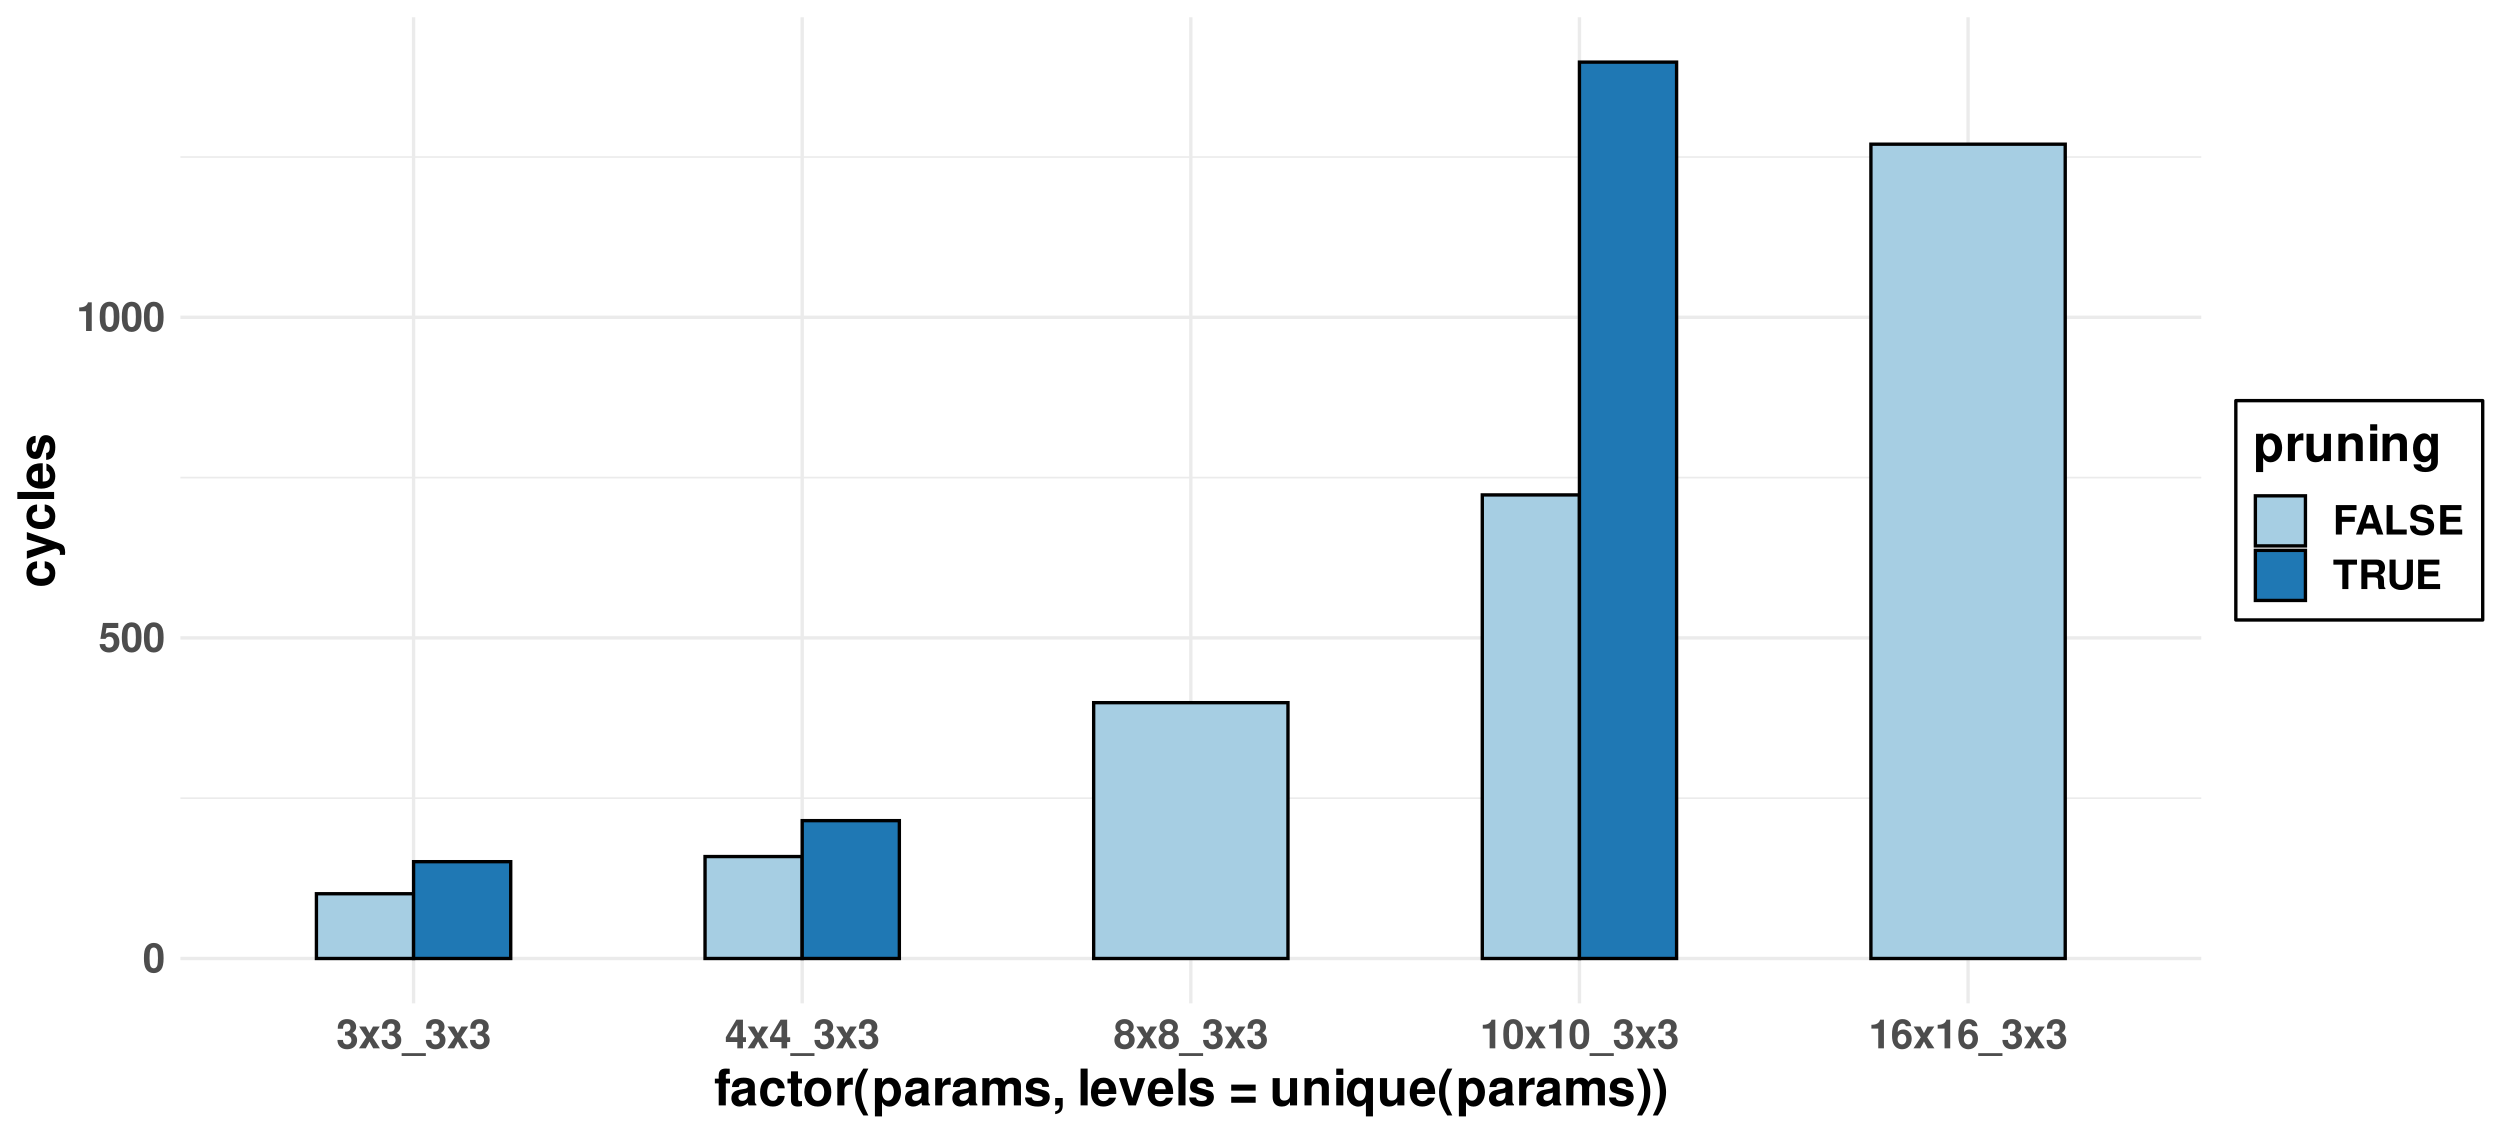 <?xml version="1.0" encoding="UTF-8"?>
<svg xmlns="http://www.w3.org/2000/svg" xmlns:xlink="http://www.w3.org/1999/xlink" width="792" height="360" viewBox="0 0 792 360">
<defs>
<g>
<g id="glyph-0-0">
</g>
<g id="glyph-0-1">
<path d="M 3.5 -9.266 C 2.516 -9.266 1.688 -8.859 1.141 -8.094 C 0.609 -7.391 0.375 -6.25 0.375 -4.484 C 0.375 -2.859 0.578 -1.734 1.016 -1.047 C 1.547 -0.172 2.438 0.297 3.5 0.297 C 4.484 0.297 5.281 -0.109 5.844 -0.859 C 6.359 -1.562 6.609 -2.719 6.609 -4.422 C 6.609 -6.094 6.406 -7.219 5.969 -7.922 C 5.438 -8.797 4.562 -9.266 3.5 -9.266 Z M 3.5 -7.812 C 3.953 -7.812 4.328 -7.562 4.547 -7.094 C 4.719 -6.703 4.828 -5.719 4.828 -4.469 C 4.828 -3.438 4.734 -2.438 4.594 -2.078 C 4.391 -1.531 4 -1.234 3.5 -1.234 C 3.016 -1.234 2.656 -1.484 2.438 -1.938 C 2.266 -2.328 2.156 -3.281 2.156 -4.484 C 2.156 -5.562 2.25 -6.594 2.391 -6.969 C 2.578 -7.516 2.984 -7.812 3.5 -7.812 Z M 3.5 -7.812 "/>
</g>
<g id="glyph-0-2">
<path d="M 6.25 -9.078 L 1.406 -9.078 L 0.594 -4.016 L 2.219 -4.016 C 2.406 -4.469 2.812 -4.703 3.359 -4.703 C 4.281 -4.703 4.828 -4.062 4.828 -2.953 C 4.828 -1.891 4.281 -1.234 3.359 -1.234 C 2.578 -1.234 2.156 -1.641 2.109 -2.375 L 0.344 -2.375 C 0.375 -0.781 1.578 0.297 3.344 0.297 C 5.281 0.297 6.609 -1.031 6.609 -3 C 6.609 -4.859 5.469 -6.125 3.781 -6.125 C 3.188 -6.125 2.734 -5.969 2.219 -5.578 L 2.516 -7.469 L 6.25 -7.469 Z M 6.25 -9.078 "/>
</g>
<g id="glyph-0-3">
<path d="M 3.047 -6.25 L 3.047 0 L 4.844 0 L 4.844 -9.078 L 3.641 -9.078 C 3.359 -8 2.438 -7.453 0.875 -7.453 L 0.875 -6.25 Z M 3.047 -6.25 "/>
</g>
<g id="glyph-0-4">
<path d="M 2.781 -4.062 C 3.469 -4.062 3.5 -4.062 3.828 -3.969 C 4.422 -3.797 4.812 -3.281 4.812 -2.609 C 4.812 -1.797 4.25 -1.234 3.469 -1.234 C 2.625 -1.234 2.156 -1.734 2.109 -2.656 L 0.375 -2.656 C 0.391 -0.844 1.562 0.297 3.422 0.297 C 5.359 0.297 6.609 -0.844 6.609 -2.609 C 6.609 -3.672 6.141 -4.359 5.125 -4.859 C 5.953 -5.391 6.312 -5.969 6.312 -6.797 C 6.312 -8.312 5.188 -9.266 3.422 -9.266 C 2.109 -9.266 1.094 -8.688 0.703 -7.703 C 0.531 -7.266 0.484 -6.969 0.484 -6.219 L 2.156 -6.219 C 2.156 -6.703 2.203 -6.953 2.297 -7.172 C 2.453 -7.578 2.859 -7.812 3.391 -7.812 C 4.109 -7.812 4.516 -7.391 4.516 -6.625 C 4.516 -5.703 4 -5.266 2.938 -5.266 L 2.781 -5.266 Z M 2.781 -4.062 "/>
</g>
<g id="glyph-0-5">
<path d="M 4.547 -3.484 L 6.797 -6.906 L 4.641 -6.906 L 3.531 -4.828 L 2.406 -6.906 L 0.25 -6.906 L 2.516 -3.484 L 0.203 0 L 2.359 0 L 3.531 -2.156 L 4.703 0 L 6.844 0 Z M 4.547 -3.484 "/>
</g>
<g id="glyph-0-6">
<path d="M 7.391 1.531 L -0.281 1.531 L -0.281 2.422 L 7.391 2.422 Z M 7.391 1.531 "/>
</g>
<g id="glyph-0-7">
<path d="M 6.688 -3.5 L 5.734 -3.5 L 5.734 -9.078 L 3.625 -9.078 L 0.312 -3.516 L 0.312 -2.016 L 3.938 -2.016 L 3.938 0 L 5.734 0 L 5.734 -2.016 L 6.688 -2.016 Z M 3.938 -3.5 L 1.578 -3.5 L 3.938 -7.375 Z M 3.938 -3.5 "/>
</g>
<g id="glyph-0-8">
<path d="M 5.234 -4.938 C 5.547 -5.109 5.688 -5.203 5.828 -5.328 C 6.188 -5.672 6.406 -6.219 6.406 -6.812 C 6.406 -8.234 5.188 -9.266 3.5 -9.266 C 1.812 -9.266 0.594 -8.234 0.594 -6.797 C 0.594 -5.922 0.953 -5.375 1.766 -4.938 C 0.719 -4.359 0.281 -3.688 0.281 -2.609 C 0.281 -0.891 1.594 0.297 3.5 0.297 C 5.406 0.297 6.719 -0.891 6.719 -2.609 C 6.719 -3.688 6.281 -4.359 5.234 -4.938 Z M 3.516 -7.812 C 4.312 -7.812 4.859 -7.328 4.859 -6.625 C 4.859 -5.938 4.297 -5.438 3.516 -5.438 C 2.719 -5.438 2.156 -5.922 2.156 -6.641 C 2.156 -7.328 2.719 -7.812 3.516 -7.812 Z M 3.5 -4.219 C 4.375 -4.219 4.922 -3.641 4.922 -2.688 C 4.922 -1.812 4.359 -1.234 3.5 -1.234 C 2.625 -1.234 2.078 -1.812 2.078 -2.719 C 2.078 -3.641 2.625 -4.219 3.5 -4.219 Z M 3.5 -4.219 "/>
</g>
<g id="glyph-0-9">
<path d="M 6.484 -7.016 C 6.406 -7.594 6.281 -7.891 6.047 -8.234 C 5.578 -8.875 4.75 -9.266 3.766 -9.266 C 2.641 -9.266 1.719 -8.766 1.172 -7.859 C 0.625 -6.969 0.406 -5.969 0.406 -4.312 C 0.406 -2.75 0.594 -1.781 1.062 -1.047 C 1.594 -0.203 2.531 0.297 3.609 0.297 C 5.406 0.297 6.641 -1.047 6.641 -3.031 C 6.641 -4.766 5.562 -5.969 4 -5.969 C 3.266 -5.969 2.766 -5.766 2.203 -5.172 L 2.219 -5.359 C 2.234 -6.203 2.281 -6.469 2.406 -6.828 C 2.656 -7.484 3.078 -7.812 3.719 -7.812 C 4.281 -7.812 4.594 -7.594 4.828 -7.016 Z M 3.562 -4.562 C 4.406 -4.562 4.938 -3.922 4.938 -2.906 C 4.938 -1.938 4.344 -1.234 3.562 -1.234 C 2.734 -1.234 2.172 -1.906 2.172 -2.875 C 2.172 -3.859 2.734 -4.562 3.562 -4.562 Z M 3.562 -4.562 "/>
</g>
<g id="glyph-0-10">
<path d="M 2.859 -4.016 L 6.953 -4.016 L 6.953 -5.625 L 2.859 -5.625 L 2.859 -7.734 L 7.5 -7.734 L 7.5 -9.328 L 0.953 -9.328 L 0.953 0 L 2.859 0 Z M 2.859 -4.016 "/>
</g>
<g id="glyph-0-11">
<path d="M 6.406 -1.875 L 7.031 0 L 9 0 L 5.766 -9.328 L 3.641 -9.328 L 0.328 0 L 2.297 0 L 2.922 -1.875 Z M 5.891 -3.484 L 3.453 -3.484 L 4.672 -7.125 Z M 5.891 -3.484 "/>
</g>
<g id="glyph-0-12">
<path d="M 2.938 -9.328 L 1.031 -9.328 L 1.031 0 L 7.406 0 L 7.406 -1.594 L 2.938 -1.594 Z M 2.938 -9.328 "/>
</g>
<g id="glyph-0-13">
<path d="M 7.766 -6.484 C 7.75 -8.422 6.469 -9.484 4.109 -9.484 C 1.875 -9.484 0.578 -8.438 0.578 -6.609 C 0.578 -5.172 1.312 -4.469 3.203 -4.109 L 4.5 -3.859 C 5.781 -3.609 6.25 -3.25 6.25 -2.5 C 6.25 -1.719 5.547 -1.234 4.375 -1.234 C 3.078 -1.234 2.344 -1.797 2.281 -2.797 L 0.406 -2.797 C 0.531 -0.797 1.891 0.297 4.281 0.297 C 6.688 0.297 8.094 -0.812 8.094 -2.719 C 8.094 -4.203 7.359 -4.969 5.625 -5.297 L 4.172 -5.578 C 2.797 -5.844 2.406 -6.109 2.406 -6.797 C 2.406 -7.5 3.016 -7.953 4.016 -7.953 C 5.234 -7.953 5.906 -7.438 5.969 -6.484 Z M 7.766 -6.484 "/>
</g>
<g id="glyph-0-14">
<path d="M 2.938 -4.016 L 7.391 -4.016 L 7.391 -5.625 L 2.938 -5.625 L 2.938 -7.734 L 7.75 -7.734 L 7.75 -9.328 L 1.016 -9.328 L 1.016 0 L 7.984 0 L 7.984 -1.594 L 2.938 -1.594 Z M 2.938 -4.016 "/>
</g>
<g id="glyph-0-15">
<path d="M 4.922 -7.734 L 7.656 -7.734 L 7.656 -9.328 L 0.172 -9.328 L 0.172 -7.734 L 3 -7.734 L 3 0 L 4.922 0 Z M 4.922 -7.734 "/>
</g>
<g id="glyph-0-16">
<path d="M 2.938 -3.703 L 5.141 -3.703 C 5.969 -3.703 6.328 -3.359 6.328 -2.594 L 6.328 -2.219 C 6.328 -1.969 6.328 -1.734 6.328 -1.594 C 6.328 -0.719 6.375 -0.453 6.609 0 L 8.656 0 L 8.656 -0.344 C 8.375 -0.516 8.25 -0.703 8.25 -1.109 C 8.203 -3.859 8.156 -4 6.969 -4.5 C 8.016 -4.906 8.531 -5.672 8.531 -6.812 C 8.531 -7.547 8.281 -8.234 7.828 -8.688 C 7.406 -9.125 6.828 -9.328 6.031 -9.328 L 1.031 -9.328 L 1.031 0 L 2.938 0 Z M 2.938 -5.297 L 2.938 -7.734 L 5.266 -7.734 C 5.812 -7.734 6.031 -7.672 6.266 -7.484 C 6.5 -7.297 6.609 -6.969 6.609 -6.547 C 6.609 -6.094 6.5 -5.734 6.266 -5.547 C 6.047 -5.359 5.812 -5.297 5.266 -5.297 Z M 2.938 -5.297 "/>
</g>
<g id="glyph-0-17">
<path d="M 6.453 -9.328 L 6.453 -3 C 6.453 -1.875 5.875 -1.344 4.672 -1.344 C 3.469 -1.344 2.891 -1.875 2.891 -3 L 2.891 -9.328 L 0.969 -9.328 L 0.969 -3 C 0.969 -1.953 1.25 -1.219 1.875 -0.656 C 2.562 -0.031 3.547 0.297 4.672 0.297 C 5.797 0.297 6.781 -0.031 7.453 -0.656 C 8.094 -1.219 8.375 -1.953 8.375 -3 L 8.375 -9.328 Z M 6.453 -9.328 "/>
</g>
<g id="glyph-1-0">
</g>
<g id="glyph-1-1">
<path d="M 5.016 -8.469 L 3.688 -8.469 L 3.688 -9.312 C 3.688 -9.766 3.875 -9.984 4.281 -9.984 C 4.5 -9.984 4.703 -9.969 4.922 -9.938 L 4.922 -11.609 C 4.453 -11.641 3.984 -11.656 3.641 -11.656 C 2.156 -11.656 1.438 -10.953 1.438 -9.5 L 1.438 -8.469 L 0.219 -8.469 L 0.219 -6.969 L 1.438 -6.969 L 1.438 0 L 3.688 0 L 3.688 -6.969 L 5.016 -6.969 Z M 5.016 -8.469 "/>
</g>
<g id="glyph-1-2">
<path d="M 8.391 -0.266 C 8 -0.641 7.875 -0.891 7.875 -1.328 L 7.875 -6.125 C 7.875 -7.891 6.672 -8.781 4.344 -8.781 C 2 -8.781 0.781 -7.797 0.641 -5.797 L 2.797 -5.797 C 2.906 -6.688 3.281 -6.969 4.391 -6.969 C 5.25 -6.969 5.688 -6.688 5.688 -6.109 C 5.688 -5.828 5.531 -5.578 5.297 -5.438 C 4.984 -5.281 4.984 -5.281 3.891 -5.109 L 2.984 -4.938 C 1.281 -4.656 0.453 -3.781 0.453 -2.219 C 0.453 -0.672 1.484 0.375 3.078 0.375 C 4.031 0.375 4.891 -0.031 5.703 -0.859 C 5.703 -0.422 5.75 -0.25 5.953 0 L 8.391 0 Z M 5.688 -3.469 C 5.688 -2.172 5.047 -1.438 3.906 -1.438 C 3.156 -1.438 2.688 -1.844 2.688 -2.484 C 2.688 -3.156 3.047 -3.469 3.969 -3.656 L 4.734 -3.812 C 5.328 -3.922 5.422 -3.953 5.688 -4.078 Z M 5.688 -3.469 "/>
</g>
<g id="glyph-1-3">
<path d="M 8.359 -5.406 C 8.188 -7.516 6.797 -8.781 4.625 -8.781 C 2.031 -8.781 0.547 -7.094 0.547 -4.141 C 0.547 -1.297 2.031 0.375 4.594 0.375 C 6.688 0.375 8.141 -0.922 8.359 -2.984 L 6.203 -2.984 C 5.938 -1.875 5.484 -1.438 4.594 -1.438 C 3.453 -1.438 2.781 -2.453 2.781 -4.141 C 2.781 -4.969 2.938 -5.734 3.219 -6.234 C 3.469 -6.719 3.969 -6.969 4.609 -6.969 C 5.516 -6.969 5.953 -6.547 6.203 -5.406 Z M 8.359 -5.406 "/>
</g>
<g id="glyph-1-4">
<path d="M 4.812 -8.469 L 3.562 -8.469 L 3.562 -10.781 L 1.328 -10.781 L 1.328 -8.469 L 0.219 -8.469 L 0.219 -6.969 L 1.328 -6.969 L 1.328 -1.656 C 1.328 -0.297 2.047 0.375 3.516 0.375 C 4.031 0.375 4.406 0.312 4.812 0.188 L 4.812 -1.375 C 4.594 -1.344 4.484 -1.328 4.297 -1.328 C 3.719 -1.328 3.562 -1.5 3.562 -2.266 L 3.562 -6.969 L 4.812 -6.969 Z M 4.812 -8.469 "/>
</g>
<g id="glyph-1-5">
<path d="M 4.812 -8.781 C 2.172 -8.781 0.562 -7.047 0.562 -4.203 C 0.562 -1.359 2.172 0.375 4.828 0.375 C 7.469 0.375 9.109 -1.359 9.109 -4.141 C 9.109 -7.078 7.516 -8.781 4.812 -8.781 Z M 4.828 -6.969 C 6.062 -6.969 6.859 -5.875 6.859 -4.172 C 6.859 -2.562 6.031 -1.438 4.828 -1.438 C 3.609 -1.438 2.797 -2.547 2.797 -4.203 C 2.797 -5.875 3.609 -6.969 4.828 -6.969 Z M 4.828 -6.969 "/>
</g>
<g id="glyph-1-6">
<path d="M 1.016 -8.641 L 1.016 0 L 3.25 0 L 3.25 -4.594 C 3.25 -5.906 3.906 -6.562 5.219 -6.562 C 5.453 -6.562 5.609 -6.547 5.922 -6.5 L 5.922 -8.766 C 5.797 -8.781 5.75 -8.781 5.641 -8.781 C 4.625 -8.781 3.75 -8.109 3.25 -6.938 L 3.25 -8.641 Z M 1.016 -8.641 "/>
</g>
<g id="glyph-1-7">
<path d="M 3.25 -11.656 C 1.406 -8.875 0.641 -6.703 0.641 -4.234 C 0.641 -1.766 1.406 0.422 3.25 3.203 L 4.844 3.203 C 3.141 -0.094 2.609 -1.875 2.609 -4.234 C 2.609 -6.594 3.156 -8.406 4.844 -11.656 Z M 3.25 -11.656 "/>
</g>
<g id="glyph-1-8">
<path d="M 3.172 -8.641 L 0.922 -8.641 L 0.922 3.484 L 3.172 3.484 L 3.172 -1.031 C 3.719 -0.062 4.484 0.391 5.562 0.391 C 7.641 0.391 9.188 -1.562 9.188 -4.188 C 9.188 -5.406 8.828 -6.625 8.25 -7.422 C 7.688 -8.234 6.609 -8.781 5.562 -8.781 C 4.484 -8.781 3.719 -8.312 3.172 -7.359 Z M 5.062 -6.906 C 6.188 -6.906 6.938 -5.828 6.938 -4.156 C 6.938 -2.578 6.172 -1.484 5.062 -1.484 C 3.922 -1.484 3.172 -2.578 3.172 -4.188 C 3.172 -5.828 3.922 -6.906 5.062 -6.906 Z M 5.062 -6.906 "/>
</g>
<g id="glyph-1-9">
<path d="M 0.953 -8.641 L 0.953 0 L 3.203 0 L 3.203 -5.188 C 3.203 -6.25 3.781 -6.875 4.734 -6.875 C 5.484 -6.875 5.953 -6.453 5.953 -5.766 L 5.953 0 L 8.188 0 L 8.188 -5.188 C 8.188 -6.234 8.766 -6.875 9.734 -6.875 C 10.484 -6.875 10.938 -6.453 10.938 -5.766 L 10.938 0 L 13.188 0 L 13.188 -6.109 C 13.188 -7.797 12.156 -8.781 10.438 -8.781 C 9.328 -8.781 8.578 -8.406 7.906 -7.5 C 7.484 -8.312 6.625 -8.781 5.547 -8.781 C 4.562 -8.781 3.922 -8.469 3.188 -7.562 L 3.188 -8.641 Z M 0.953 -8.641 "/>
</g>
<g id="glyph-1-10">
<path d="M 8.078 -5.859 C 8.047 -7.688 6.641 -8.781 4.312 -8.781 C 2.125 -8.781 0.766 -7.688 0.766 -5.906 C 0.766 -5.328 0.938 -4.828 1.25 -4.5 C 1.547 -4.188 1.828 -4.047 2.656 -3.781 L 5.328 -2.938 C 5.891 -2.766 6.078 -2.594 6.078 -2.234 C 6.078 -1.719 5.453 -1.391 4.422 -1.391 C 3.828 -1.391 3.375 -1.484 3.094 -1.703 C 2.844 -1.875 2.75 -2.047 2.656 -2.516 L 0.469 -2.516 C 0.531 -0.609 1.922 0.375 4.547 0.375 C 5.75 0.375 6.656 0.109 7.297 -0.406 C 7.938 -0.906 8.312 -1.719 8.312 -2.562 C 8.312 -3.688 7.766 -4.406 6.625 -4.734 L 3.797 -5.547 C 3.172 -5.75 3.016 -5.875 3.016 -6.219 C 3.016 -6.703 3.516 -7.031 4.297 -7.031 C 5.375 -7.031 5.906 -6.641 5.922 -5.859 Z M 8.078 -5.859 "/>
</g>
<g id="glyph-1-11">
<path d="M 1.031 -2.344 L 1.031 0 L 2.406 0 C 2.438 1.094 1.984 1.719 1.031 1.891 L 1.031 2.781 C 2.734 2.531 3.484 1.609 3.422 -0.141 L 3.422 -2.344 Z M 1.031 -2.344 "/>
</g>
<g id="glyph-1-12">
</g>
<g id="glyph-1-13">
<path d="M 3.312 -11.656 L 1.078 -11.656 L 1.078 0 L 3.312 0 Z M 3.312 -11.656 "/>
</g>
<g id="glyph-1-14">
<path d="M 8.391 -3.609 C 8.406 -3.812 8.406 -3.891 8.406 -4 C 8.406 -4.859 8.266 -5.656 8.062 -6.266 C 7.484 -7.844 6.094 -8.781 4.359 -8.781 C 1.875 -8.781 0.359 -6.984 0.359 -4.094 C 0.359 -1.328 1.859 0.375 4.297 0.375 C 6.234 0.375 7.812 -0.719 8.297 -2.438 L 6.094 -2.438 C 5.828 -1.75 5.203 -1.344 4.391 -1.344 C 3.75 -1.344 3.234 -1.609 2.906 -2.094 C 2.703 -2.422 2.625 -2.797 2.594 -3.609 Z M 2.625 -5.109 C 2.766 -6.438 3.328 -7.078 4.312 -7.078 C 5.344 -7.078 5.953 -6.391 6.062 -5.109 Z M 2.625 -5.109 "/>
</g>
<g id="glyph-1-15">
<path d="M 5.594 0 L 8.578 -8.641 L 6.203 -8.641 L 4.469 -2.312 L 2.594 -8.641 L 0.219 -8.641 L 3.25 0 Z M 5.594 0 "/>
</g>
<g id="glyph-1-16">
<path d="M 8.547 -6.578 L 0.797 -6.578 L 0.797 -4.672 L 8.547 -4.672 Z M 8.547 -2.734 L 0.797 -2.734 L 0.797 -0.828 L 8.547 -0.828 Z M 8.547 -2.734 "/>
</g>
<g id="glyph-1-17">
<path d="M 8.656 0 L 8.656 -8.641 L 6.422 -8.641 L 6.422 -3.234 C 6.422 -2.203 5.719 -1.531 4.609 -1.531 C 3.641 -1.531 3.172 -2.047 3.172 -3.094 L 3.172 -8.641 L 0.922 -8.641 L 0.922 -2.625 C 0.922 -0.703 1.969 0.375 3.828 0.375 C 4.984 0.375 5.781 -0.047 6.422 -1.031 L 6.422 0 Z M 8.656 0 "/>
</g>
<g id="glyph-1-18">
<path d="M 1.016 -8.641 L 1.016 0 L 3.25 0 L 3.25 -5.188 C 3.25 -6.203 3.953 -6.875 5.062 -6.875 C 6.016 -6.875 6.5 -6.359 6.5 -5.328 L 6.5 0 L 8.734 0 L 8.734 -5.797 C 8.734 -7.719 7.703 -8.781 5.844 -8.781 C 4.672 -8.781 3.891 -8.375 3.25 -7.391 L 3.25 -8.641 Z M 1.016 -8.641 "/>
</g>
<g id="glyph-1-19">
<path d="M 3.312 -8.641 L 1.078 -8.641 L 1.078 0 L 3.312 0 Z M 3.312 -11.656 L 1.078 -11.656 L 1.078 -9.656 L 3.312 -9.656 Z M 3.312 -11.656 "/>
</g>
<g id="glyph-1-20">
<path d="M 6.469 -8.641 L 6.469 -7.359 C 5.938 -8.297 5.141 -8.781 4.062 -8.781 C 1.984 -8.781 0.453 -6.828 0.453 -4.188 C 0.453 -2.969 0.797 -1.766 1.375 -0.969 C 1.953 -0.156 3.031 0.391 4.047 0.391 C 5.141 0.391 5.938 -0.078 6.469 -1.031 L 6.469 3.484 L 8.703 3.484 L 8.703 -8.641 Z M 4.578 -6.906 C 5.734 -6.906 6.469 -5.828 6.469 -4.141 C 6.469 -2.578 5.703 -1.484 4.578 -1.484 C 3.453 -1.484 2.688 -2.578 2.688 -4.188 C 2.688 -5.812 3.453 -6.906 4.578 -6.906 Z M 4.578 -6.906 "/>
</g>
<g id="glyph-1-21">
<path d="M 1.953 3.203 C 3.797 0.422 4.562 -1.766 4.562 -4.219 C 4.562 -6.703 3.797 -8.875 1.953 -11.656 L 0.359 -11.656 C 2.062 -8.375 2.594 -6.594 2.594 -4.219 C 2.594 -1.875 2.047 -0.062 0.359 3.203 Z M 1.953 3.203 "/>
</g>
<g id="glyph-1-22">
<path d="M 6.406 -8.641 L 6.406 -7.312 C 5.781 -8.312 5.094 -8.781 4.172 -8.781 C 3.406 -8.781 2.562 -8.406 1.969 -7.781 C 1.109 -6.875 0.656 -5.625 0.656 -4.109 C 0.656 -1.453 2.062 0.375 4.125 0.375 C 5.062 0.375 5.609 0.062 6.406 -0.875 L 6.406 0.281 C 6.406 1.328 5.656 2.047 4.609 2.047 C 3.812 2.047 3.312 1.703 3.141 1.047 L 0.828 1.047 C 0.844 1.719 1.094 2.172 1.688 2.656 C 2.375 3.219 3.312 3.484 4.531 3.484 C 7.031 3.484 8.531 2.281 8.531 0.281 L 8.531 -8.641 Z M 4.594 -6.906 C 5.641 -6.906 6.438 -5.75 6.438 -4.141 C 6.438 -2.578 5.688 -1.5 4.562 -1.5 C 3.578 -1.5 2.891 -2.578 2.891 -4.141 C 2.891 -5.781 3.578 -6.906 4.594 -6.906 Z M 4.594 -6.906 "/>
</g>
<g id="glyph-2-0">
</g>
<g id="glyph-2-1">
<path d="M -5.406 -8.359 C -7.516 -8.188 -8.781 -6.797 -8.781 -4.625 C -8.781 -2.031 -7.094 -0.547 -4.141 -0.547 C -1.297 -0.547 0.375 -2.031 0.375 -4.594 C 0.375 -6.688 -0.922 -8.141 -2.984 -8.359 L -2.984 -6.203 C -1.875 -5.938 -1.438 -5.484 -1.438 -4.594 C -1.438 -3.453 -2.453 -2.781 -4.141 -2.781 C -4.969 -2.781 -5.734 -2.938 -6.234 -3.219 C -6.719 -3.469 -6.969 -3.969 -6.969 -4.609 C -6.969 -5.516 -6.547 -5.953 -5.406 -6.203 Z M -5.406 -8.359 "/>
</g>
<g id="glyph-2-2">
<path d="M -8.641 -6.297 L -2.359 -4.516 L -8.641 -2.609 L -8.641 -0.141 L 0.359 -3.359 C 1.25 -3.359 1.859 -2.797 1.859 -1.969 C 1.859 -1.797 1.828 -1.641 1.766 -1.375 L 3.438 -1.375 C 3.484 -1.719 3.5 -1.906 3.5 -2.172 C 3.5 -2.75 3.391 -3.391 3.234 -3.797 C 2.969 -4.422 2.625 -4.688 1.578 -5.062 L -8.641 -8.609 Z M -8.641 -6.297 "/>
</g>
<g id="glyph-2-3">
<path d="M -11.656 -3.312 L -11.656 -1.078 L 0 -1.078 L 0 -3.312 Z M -11.656 -3.312 "/>
</g>
<g id="glyph-2-4">
<path d="M -3.609 -8.391 C -3.812 -8.406 -3.891 -8.406 -4 -8.406 C -4.859 -8.406 -5.656 -8.266 -6.266 -8.062 C -7.844 -7.484 -8.781 -6.094 -8.781 -4.359 C -8.781 -1.875 -6.984 -0.359 -4.094 -0.359 C -1.328 -0.359 0.375 -1.859 0.375 -4.297 C 0.375 -6.234 -0.719 -7.812 -2.438 -8.297 L -2.438 -6.094 C -1.75 -5.828 -1.344 -5.203 -1.344 -4.391 C -1.344 -3.75 -1.609 -3.234 -2.094 -2.906 C -2.422 -2.703 -2.797 -2.625 -3.609 -2.594 Z M -5.109 -2.625 C -6.438 -2.766 -7.078 -3.328 -7.078 -4.312 C -7.078 -5.344 -6.391 -5.953 -5.109 -6.062 Z M -5.109 -2.625 "/>
</g>
<g id="glyph-2-5">
<path d="M -5.859 -8.078 C -7.688 -8.047 -8.781 -6.641 -8.781 -4.312 C -8.781 -2.125 -7.688 -0.766 -5.906 -0.766 C -5.328 -0.766 -4.828 -0.938 -4.5 -1.25 C -4.188 -1.547 -4.047 -1.828 -3.781 -2.656 L -2.938 -5.328 C -2.766 -5.891 -2.594 -6.078 -2.234 -6.078 C -1.719 -6.078 -1.391 -5.453 -1.391 -4.422 C -1.391 -3.828 -1.484 -3.375 -1.703 -3.094 C -1.875 -2.844 -2.047 -2.75 -2.516 -2.656 L -2.516 -0.469 C -0.609 -0.531 0.375 -1.922 0.375 -4.547 C 0.375 -5.75 0.109 -6.656 -0.406 -7.297 C -0.906 -7.938 -1.719 -8.312 -2.562 -8.312 C -3.688 -8.312 -4.406 -7.766 -4.734 -6.625 L -5.547 -3.797 C -5.75 -3.172 -5.875 -3.016 -6.219 -3.016 C -6.703 -3.016 -7.031 -3.516 -7.031 -4.297 C -7.031 -5.375 -6.641 -5.906 -5.859 -5.922 Z M -5.859 -8.078 "/>
</g>
</g>
<clipPath id="clip-0">
<path clip-rule="nonzero" d="M 57.152 252 L 697.355 252 L 697.355 254 L 57.152 254 Z M 57.152 252 "/>
</clipPath>
<clipPath id="clip-1">
<path clip-rule="nonzero" d="M 57.152 151 L 697.355 151 L 697.355 152 L 57.152 152 Z M 57.152 151 "/>
</clipPath>
<clipPath id="clip-2">
<path clip-rule="nonzero" d="M 57.152 49 L 697.355 49 L 697.355 51 L 57.152 51 Z M 57.152 49 "/>
</clipPath>
<clipPath id="clip-3">
<path clip-rule="nonzero" d="M 57.152 303 L 697.355 303 L 697.355 305 L 57.152 305 Z M 57.152 303 "/>
</clipPath>
<clipPath id="clip-4">
<path clip-rule="nonzero" d="M 57.152 201 L 697.355 201 L 697.355 203 L 57.152 203 Z M 57.152 201 "/>
</clipPath>
<clipPath id="clip-5">
<path clip-rule="nonzero" d="M 57.152 99 L 697.355 99 L 697.355 102 L 57.152 102 Z M 57.152 99 "/>
</clipPath>
<clipPath id="clip-6">
<path clip-rule="nonzero" d="M 130 5.48 L 132 5.48 L 132 317.852 L 130 317.852 Z M 130 5.48 "/>
</clipPath>
<clipPath id="clip-7">
<path clip-rule="nonzero" d="M 253 5.48 L 255 5.48 L 255 317.852 L 253 317.852 Z M 253 5.48 "/>
</clipPath>
<clipPath id="clip-8">
<path clip-rule="nonzero" d="M 376 5.48 L 378 5.48 L 378 317.852 L 376 317.852 Z M 376 5.48 "/>
</clipPath>
<clipPath id="clip-9">
<path clip-rule="nonzero" d="M 499 5.48 L 501 5.48 L 501 317.852 L 499 317.852 Z M 499 5.48 "/>
</clipPath>
<clipPath id="clip-10">
<path clip-rule="nonzero" d="M 622 5.48 L 625 5.48 L 625 317.852 L 622 317.852 Z M 622 5.48 "/>
</clipPath>
</defs>
<rect x="-79.2" y="-36" width="950.4" height="432" fill="rgb(100%, 100%, 100%)" fill-opacity="1"/>
<g clip-path="url(#clip-0)">
<path fill="none" stroke-width="0.533" stroke-linecap="butt" stroke-linejoin="round" stroke="rgb(92.157%, 92.157%, 92.157%)" stroke-opacity="1" stroke-miterlimit="10" d="M 57.152 252.867 L 697.352 252.867 "/>
</g>
<g clip-path="url(#clip-1)">
<path fill="none" stroke-width="0.533" stroke-linecap="butt" stroke-linejoin="round" stroke="rgb(92.157%, 92.157%, 92.157%)" stroke-opacity="1" stroke-miterlimit="10" d="M 57.152 151.305 L 697.352 151.305 "/>
</g>
<g clip-path="url(#clip-2)">
<path fill="none" stroke-width="0.533" stroke-linecap="butt" stroke-linejoin="round" stroke="rgb(92.157%, 92.157%, 92.157%)" stroke-opacity="1" stroke-miterlimit="10" d="M 57.152 49.742 L 697.352 49.742 "/>
</g>
<g clip-path="url(#clip-3)">
<path fill="none" stroke-width="1.067" stroke-linecap="butt" stroke-linejoin="round" stroke="rgb(92.157%, 92.157%, 92.157%)" stroke-opacity="1" stroke-miterlimit="10" d="M 57.152 303.652 L 697.352 303.652 "/>
</g>
<g clip-path="url(#clip-4)">
<path fill="none" stroke-width="1.067" stroke-linecap="butt" stroke-linejoin="round" stroke="rgb(92.157%, 92.157%, 92.157%)" stroke-opacity="1" stroke-miterlimit="10" d="M 57.152 202.086 L 697.352 202.086 "/>
</g>
<g clip-path="url(#clip-5)">
<path fill="none" stroke-width="1.067" stroke-linecap="butt" stroke-linejoin="round" stroke="rgb(92.157%, 92.157%, 92.157%)" stroke-opacity="1" stroke-miterlimit="10" d="M 57.152 100.523 L 697.352 100.523 "/>
</g>
<g clip-path="url(#clip-6)">
<path fill="none" stroke-width="1.067" stroke-linecap="butt" stroke-linejoin="round" stroke="rgb(92.157%, 92.157%, 92.157%)" stroke-opacity="1" stroke-miterlimit="10" d="M 131.02 317.848 L 131.02 5.48 "/>
</g>
<g clip-path="url(#clip-7)">
<path fill="none" stroke-width="1.067" stroke-linecap="butt" stroke-linejoin="round" stroke="rgb(92.157%, 92.157%, 92.157%)" stroke-opacity="1" stroke-miterlimit="10" d="M 254.137 317.848 L 254.137 5.48 "/>
</g>
<g clip-path="url(#clip-8)">
<path fill="none" stroke-width="1.067" stroke-linecap="butt" stroke-linejoin="round" stroke="rgb(92.157%, 92.157%, 92.157%)" stroke-opacity="1" stroke-miterlimit="10" d="M 377.25 317.848 L 377.25 5.48 "/>
</g>
<g clip-path="url(#clip-9)">
<path fill="none" stroke-width="1.067" stroke-linecap="butt" stroke-linejoin="round" stroke="rgb(92.157%, 92.157%, 92.157%)" stroke-opacity="1" stroke-miterlimit="10" d="M 500.367 317.848 L 500.367 5.48 "/>
</g>
<g clip-path="url(#clip-10)">
<path fill="none" stroke-width="1.067" stroke-linecap="butt" stroke-linejoin="round" stroke="rgb(92.157%, 92.157%, 92.157%)" stroke-opacity="1" stroke-miterlimit="10" d="M 623.484 317.848 L 623.484 5.48 "/>
</g>
<path fill-rule="nonzero" fill="rgb(65.098%, 80.784%, 89.02%)" fill-opacity="1" stroke-width="1.067" stroke-linecap="butt" stroke-linejoin="miter" stroke="rgb(0%, 0%, 0%)" stroke-opacity="1" stroke-miterlimit="10" d="M 100.242 303.652 L 131.02 303.652 L 131.02 283.137 L 100.242 283.137 Z M 100.242 303.652 "/>
<path fill-rule="nonzero" fill="rgb(12.157%, 47.059%, 70.588%)" fill-opacity="1" stroke-width="1.067" stroke-linecap="butt" stroke-linejoin="miter" stroke="rgb(0%, 0%, 0%)" stroke-opacity="1" stroke-miterlimit="10" d="M 131.02 303.652 L 161.797 303.652 L 161.797 272.98 L 131.02 272.98 Z M 131.02 303.652 "/>
<path fill-rule="nonzero" fill="rgb(65.098%, 80.784%, 89.02%)" fill-opacity="1" stroke-width="1.067" stroke-linecap="butt" stroke-linejoin="miter" stroke="rgb(0%, 0%, 0%)" stroke-opacity="1" stroke-miterlimit="10" d="M 223.355 303.652 L 254.133 303.652 L 254.133 271.355 L 223.355 271.355 Z M 223.355 303.652 "/>
<path fill-rule="nonzero" fill="rgb(12.157%, 47.059%, 70.588%)" fill-opacity="1" stroke-width="1.067" stroke-linecap="butt" stroke-linejoin="miter" stroke="rgb(0%, 0%, 0%)" stroke-opacity="1" stroke-miterlimit="10" d="M 254.137 303.652 L 284.914 303.652 L 284.914 259.98 L 254.137 259.98 Z M 254.137 303.652 "/>
<path fill-rule="nonzero" fill="rgb(65.098%, 80.784%, 89.02%)" fill-opacity="1" stroke-width="1.067" stroke-linecap="butt" stroke-linejoin="miter" stroke="rgb(0%, 0%, 0%)" stroke-opacity="1" stroke-miterlimit="10" d="M 346.473 303.652 L 408.031 303.652 L 408.031 222.605 L 346.473 222.605 Z M 346.473 303.652 "/>
<path fill-rule="nonzero" fill="rgb(65.098%, 80.784%, 89.02%)" fill-opacity="1" stroke-width="1.067" stroke-linecap="butt" stroke-linejoin="miter" stroke="rgb(0%, 0%, 0%)" stroke-opacity="1" stroke-miterlimit="10" d="M 469.59 303.652 L 500.367 303.652 L 500.367 156.789 L 469.59 156.789 Z M 469.59 303.652 "/>
<path fill-rule="nonzero" fill="rgb(12.157%, 47.059%, 70.588%)" fill-opacity="1" stroke-width="1.067" stroke-linecap="butt" stroke-linejoin="miter" stroke="rgb(0%, 0%, 0%)" stroke-opacity="1" stroke-miterlimit="10" d="M 500.367 303.652 L 531.145 303.652 L 531.145 19.68 L 500.367 19.68 Z M 500.367 303.652 "/>
<path fill-rule="nonzero" fill="rgb(65.098%, 80.784%, 89.02%)" fill-opacity="1" stroke-width="1.067" stroke-linecap="butt" stroke-linejoin="miter" stroke="rgb(0%, 0%, 0%)" stroke-opacity="1" stroke-miterlimit="10" d="M 592.703 303.652 L 654.262 303.652 L 654.262 45.68 L 592.703 45.68 Z M 592.703 303.652 "/>
<g fill="rgb(30.196%, 30.196%, 30.196%)" fill-opacity="1">
<use xlink:href="#glyph-0-1" x="45.219" y="307.983"/>
</g>
<g fill="rgb(30.196%, 30.196%, 30.196%)" fill-opacity="1">
<use xlink:href="#glyph-0-2" x="31.219" y="206.417"/>
<use xlink:href="#glyph-0-1" x="38.219" y="206.417"/>
<use xlink:href="#glyph-0-1" x="45.219" y="206.417"/>
</g>
<g fill="rgb(30.196%, 30.196%, 30.196%)" fill-opacity="1">
<use xlink:href="#glyph-0-3" x="24.219" y="104.854"/>
<use xlink:href="#glyph-0-1" x="31.219" y="104.854"/>
<use xlink:href="#glyph-0-1" x="38.219" y="104.854"/>
<use xlink:href="#glyph-0-1" x="45.219" y="104.854"/>
</g>
<g fill="rgb(30.196%, 30.196%, 30.196%)" fill-opacity="1">
<use xlink:href="#glyph-0-4" x="106.52" y="332.112"/>
<use xlink:href="#glyph-0-5" x="113.52" y="332.112"/>
<use xlink:href="#glyph-0-4" x="120.52" y="332.112"/>
<use xlink:href="#glyph-0-6" x="127.52" y="332.112"/>
<use xlink:href="#glyph-0-4" x="134.52" y="332.112"/>
<use xlink:href="#glyph-0-5" x="141.52" y="332.112"/>
<use xlink:href="#glyph-0-4" x="148.52" y="332.112"/>
</g>
<g fill="rgb(30.196%, 30.196%, 30.196%)" fill-opacity="1">
<use xlink:href="#glyph-0-7" x="229.637" y="332.112"/>
<use xlink:href="#glyph-0-5" x="236.637" y="332.112"/>
<use xlink:href="#glyph-0-7" x="243.637" y="332.112"/>
<use xlink:href="#glyph-0-6" x="250.637" y="332.112"/>
<use xlink:href="#glyph-0-4" x="257.637" y="332.112"/>
<use xlink:href="#glyph-0-5" x="264.637" y="332.112"/>
<use xlink:href="#glyph-0-4" x="271.637" y="332.112"/>
</g>
<g fill="rgb(30.196%, 30.196%, 30.196%)" fill-opacity="1">
<use xlink:href="#glyph-0-8" x="352.75" y="332.112"/>
<use xlink:href="#glyph-0-5" x="359.75" y="332.112"/>
<use xlink:href="#glyph-0-8" x="366.75" y="332.112"/>
<use xlink:href="#glyph-0-6" x="373.75" y="332.112"/>
<use xlink:href="#glyph-0-4" x="380.75" y="332.112"/>
<use xlink:href="#glyph-0-5" x="387.75" y="332.112"/>
<use xlink:href="#glyph-0-4" x="394.75" y="332.112"/>
</g>
<g fill="rgb(30.196%, 30.196%, 30.196%)" fill-opacity="1">
<use xlink:href="#glyph-0-3" x="468.867" y="332.112"/>
<use xlink:href="#glyph-0-1" x="475.867" y="332.112"/>
<use xlink:href="#glyph-0-5" x="482.867" y="332.112"/>
<use xlink:href="#glyph-0-3" x="489.867" y="332.112"/>
<use xlink:href="#glyph-0-1" x="496.867" y="332.112"/>
<use xlink:href="#glyph-0-6" x="503.867" y="332.112"/>
<use xlink:href="#glyph-0-4" x="510.867" y="332.112"/>
<use xlink:href="#glyph-0-5" x="517.867" y="332.112"/>
<use xlink:href="#glyph-0-4" x="524.867" y="332.112"/>
</g>
<g fill="rgb(30.196%, 30.196%, 30.196%)" fill-opacity="1">
<use xlink:href="#glyph-0-3" x="591.984" y="332.112"/>
<use xlink:href="#glyph-0-9" x="598.984" y="332.112"/>
<use xlink:href="#glyph-0-5" x="605.984" y="332.112"/>
<use xlink:href="#glyph-0-3" x="612.984" y="332.112"/>
<use xlink:href="#glyph-0-9" x="619.984" y="332.112"/>
<use xlink:href="#glyph-0-6" x="626.984" y="332.112"/>
<use xlink:href="#glyph-0-4" x="633.984" y="332.112"/>
<use xlink:href="#glyph-0-5" x="640.984" y="332.112"/>
<use xlink:href="#glyph-0-4" x="647.984" y="332.112"/>
</g>
<g fill="rgb(0%, 0%, 0%)" fill-opacity="1">
<use xlink:href="#glyph-1-1" x="226.25" y="350.184"/>
<use xlink:href="#glyph-1-2" x="231.25" y="350.184"/>
<use xlink:href="#glyph-1-3" x="240.25" y="350.184"/>
<use xlink:href="#glyph-1-4" x="249.25" y="350.184"/>
<use xlink:href="#glyph-1-5" x="254.25" y="350.184"/>
<use xlink:href="#glyph-1-6" x="264.25" y="350.184"/>
<use xlink:href="#glyph-1-7" x="270.25" y="350.184"/>
<use xlink:href="#glyph-1-8" x="276.25" y="350.184"/>
<use xlink:href="#glyph-1-2" x="286.25" y="350.184"/>
<use xlink:href="#glyph-1-6" x="295.25" y="350.184"/>
<use xlink:href="#glyph-1-2" x="301.25" y="350.184"/>
<use xlink:href="#glyph-1-9" x="310.25" y="350.184"/>
<use xlink:href="#glyph-1-10" x="324.25" y="350.184"/>
<use xlink:href="#glyph-1-11" x="333.25" y="350.184"/>
<use xlink:href="#glyph-1-12" x="337.25" y="350.184"/>
<use xlink:href="#glyph-1-13" x="341.25" y="350.184"/>
<use xlink:href="#glyph-1-14" x="345.25" y="350.184"/>
<use xlink:href="#glyph-1-15" x="354.25" y="350.184"/>
<use xlink:href="#glyph-1-14" x="363.25" y="350.184"/>
<use xlink:href="#glyph-1-13" x="372.25" y="350.184"/>
<use xlink:href="#glyph-1-10" x="376.25" y="350.184"/>
<use xlink:href="#glyph-1-12" x="385.25" y="350.184"/>
<use xlink:href="#glyph-1-16" x="389.25" y="350.184"/>
<use xlink:href="#glyph-1-12" x="398.25" y="350.184"/>
<use xlink:href="#glyph-1-17" x="402.25" y="350.184"/>
<use xlink:href="#glyph-1-18" x="412.25" y="350.184"/>
<use xlink:href="#glyph-1-19" x="422.25" y="350.184"/>
<use xlink:href="#glyph-1-20" x="426.25" y="350.184"/>
<use xlink:href="#glyph-1-17" x="436.25" y="350.184"/>
<use xlink:href="#glyph-1-14" x="446.25" y="350.184"/>
<use xlink:href="#glyph-1-7" x="455.25" y="350.184"/>
<use xlink:href="#glyph-1-8" x="461.25" y="350.184"/>
<use xlink:href="#glyph-1-2" x="471.25" y="350.184"/>
<use xlink:href="#glyph-1-6" x="480.25" y="350.184"/>
<use xlink:href="#glyph-1-2" x="486.25" y="350.184"/>
<use xlink:href="#glyph-1-9" x="495.25" y="350.184"/>
<use xlink:href="#glyph-1-10" x="509.25" y="350.184"/>
<use xlink:href="#glyph-1-21" x="518.25" y="350.184"/>
<use xlink:href="#glyph-1-21" x="523.25" y="350.184"/>
</g>
<g fill="rgb(0%, 0%, 0%)" fill-opacity="1">
<use xlink:href="#glyph-2-1" x="17.145" y="186.164"/>
<use xlink:href="#glyph-2-2" x="17.145" y="177.164"/>
<use xlink:href="#glyph-2-1" x="17.145" y="168.164"/>
<use xlink:href="#glyph-2-3" x="17.145" y="159.164"/>
<use xlink:href="#glyph-2-4" x="17.145" y="155.164"/>
<use xlink:href="#glyph-2-5" x="17.145" y="146.164"/>
</g>
<path fill-rule="nonzero" fill="rgb(100%, 100%, 100%)" fill-opacity="1" stroke-width="1.067" stroke-linecap="round" stroke-linejoin="round" stroke="rgb(0%, 0%, 0%)" stroke-opacity="1" stroke-miterlimit="10" d="M 708.312 196.41 L 786.523 196.41 L 786.523 126.922 L 708.312 126.922 Z M 708.312 196.41 "/>
<g fill="rgb(0%, 0%, 0%)" fill-opacity="1">
<use xlink:href="#glyph-1-8" x="713.789" y="146.062"/>
<use xlink:href="#glyph-1-6" x="723.789" y="146.062"/>
<use xlink:href="#glyph-1-17" x="729.789" y="146.062"/>
<use xlink:href="#glyph-1-18" x="739.789" y="146.062"/>
<use xlink:href="#glyph-1-19" x="749.789" y="146.062"/>
<use xlink:href="#glyph-1-18" x="753.789" y="146.062"/>
<use xlink:href="#glyph-1-22" x="763.789" y="146.062"/>
</g>
<path fill-rule="nonzero" fill="rgb(65.098%, 80.784%, 89.02%)" fill-opacity="1" stroke-width="1.067" stroke-linecap="butt" stroke-linejoin="miter" stroke="rgb(0%, 0%, 0%)" stroke-opacity="1" stroke-miterlimit="10" d="M 714.5 172.941 L 730.363 172.941 L 730.363 157.078 L 714.5 157.078 Z M 714.5 172.941 "/>
<path fill-rule="nonzero" fill="rgb(12.157%, 47.059%, 70.588%)" fill-opacity="1" stroke-width="1.067" stroke-linecap="butt" stroke-linejoin="miter" stroke="rgb(0%, 0%, 0%)" stroke-opacity="1" stroke-miterlimit="10" d="M 714.5 190.223 L 730.363 190.223 L 730.363 174.359 L 714.5 174.359 Z M 714.5 190.223 "/>
<g fill="rgb(0%, 0%, 0%)" fill-opacity="1">
<use xlink:href="#glyph-0-10" x="739.043" y="169.339"/>
<use xlink:href="#glyph-0-11" x="746.043" y="169.339"/>
<use xlink:href="#glyph-0-12" x="755.043" y="169.339"/>
<use xlink:href="#glyph-0-13" x="763.043" y="169.339"/>
<use xlink:href="#glyph-0-14" x="772.043" y="169.339"/>
</g>
<g fill="rgb(0%, 0%, 0%)" fill-opacity="1">
<use xlink:href="#glyph-0-15" x="739.043" y="186.62"/>
<use xlink:href="#glyph-0-16" x="747.043" y="186.62"/>
<use xlink:href="#glyph-0-17" x="756.043" y="186.62"/>
<use xlink:href="#glyph-0-14" x="765.043" y="186.62"/>
</g>
</svg>
